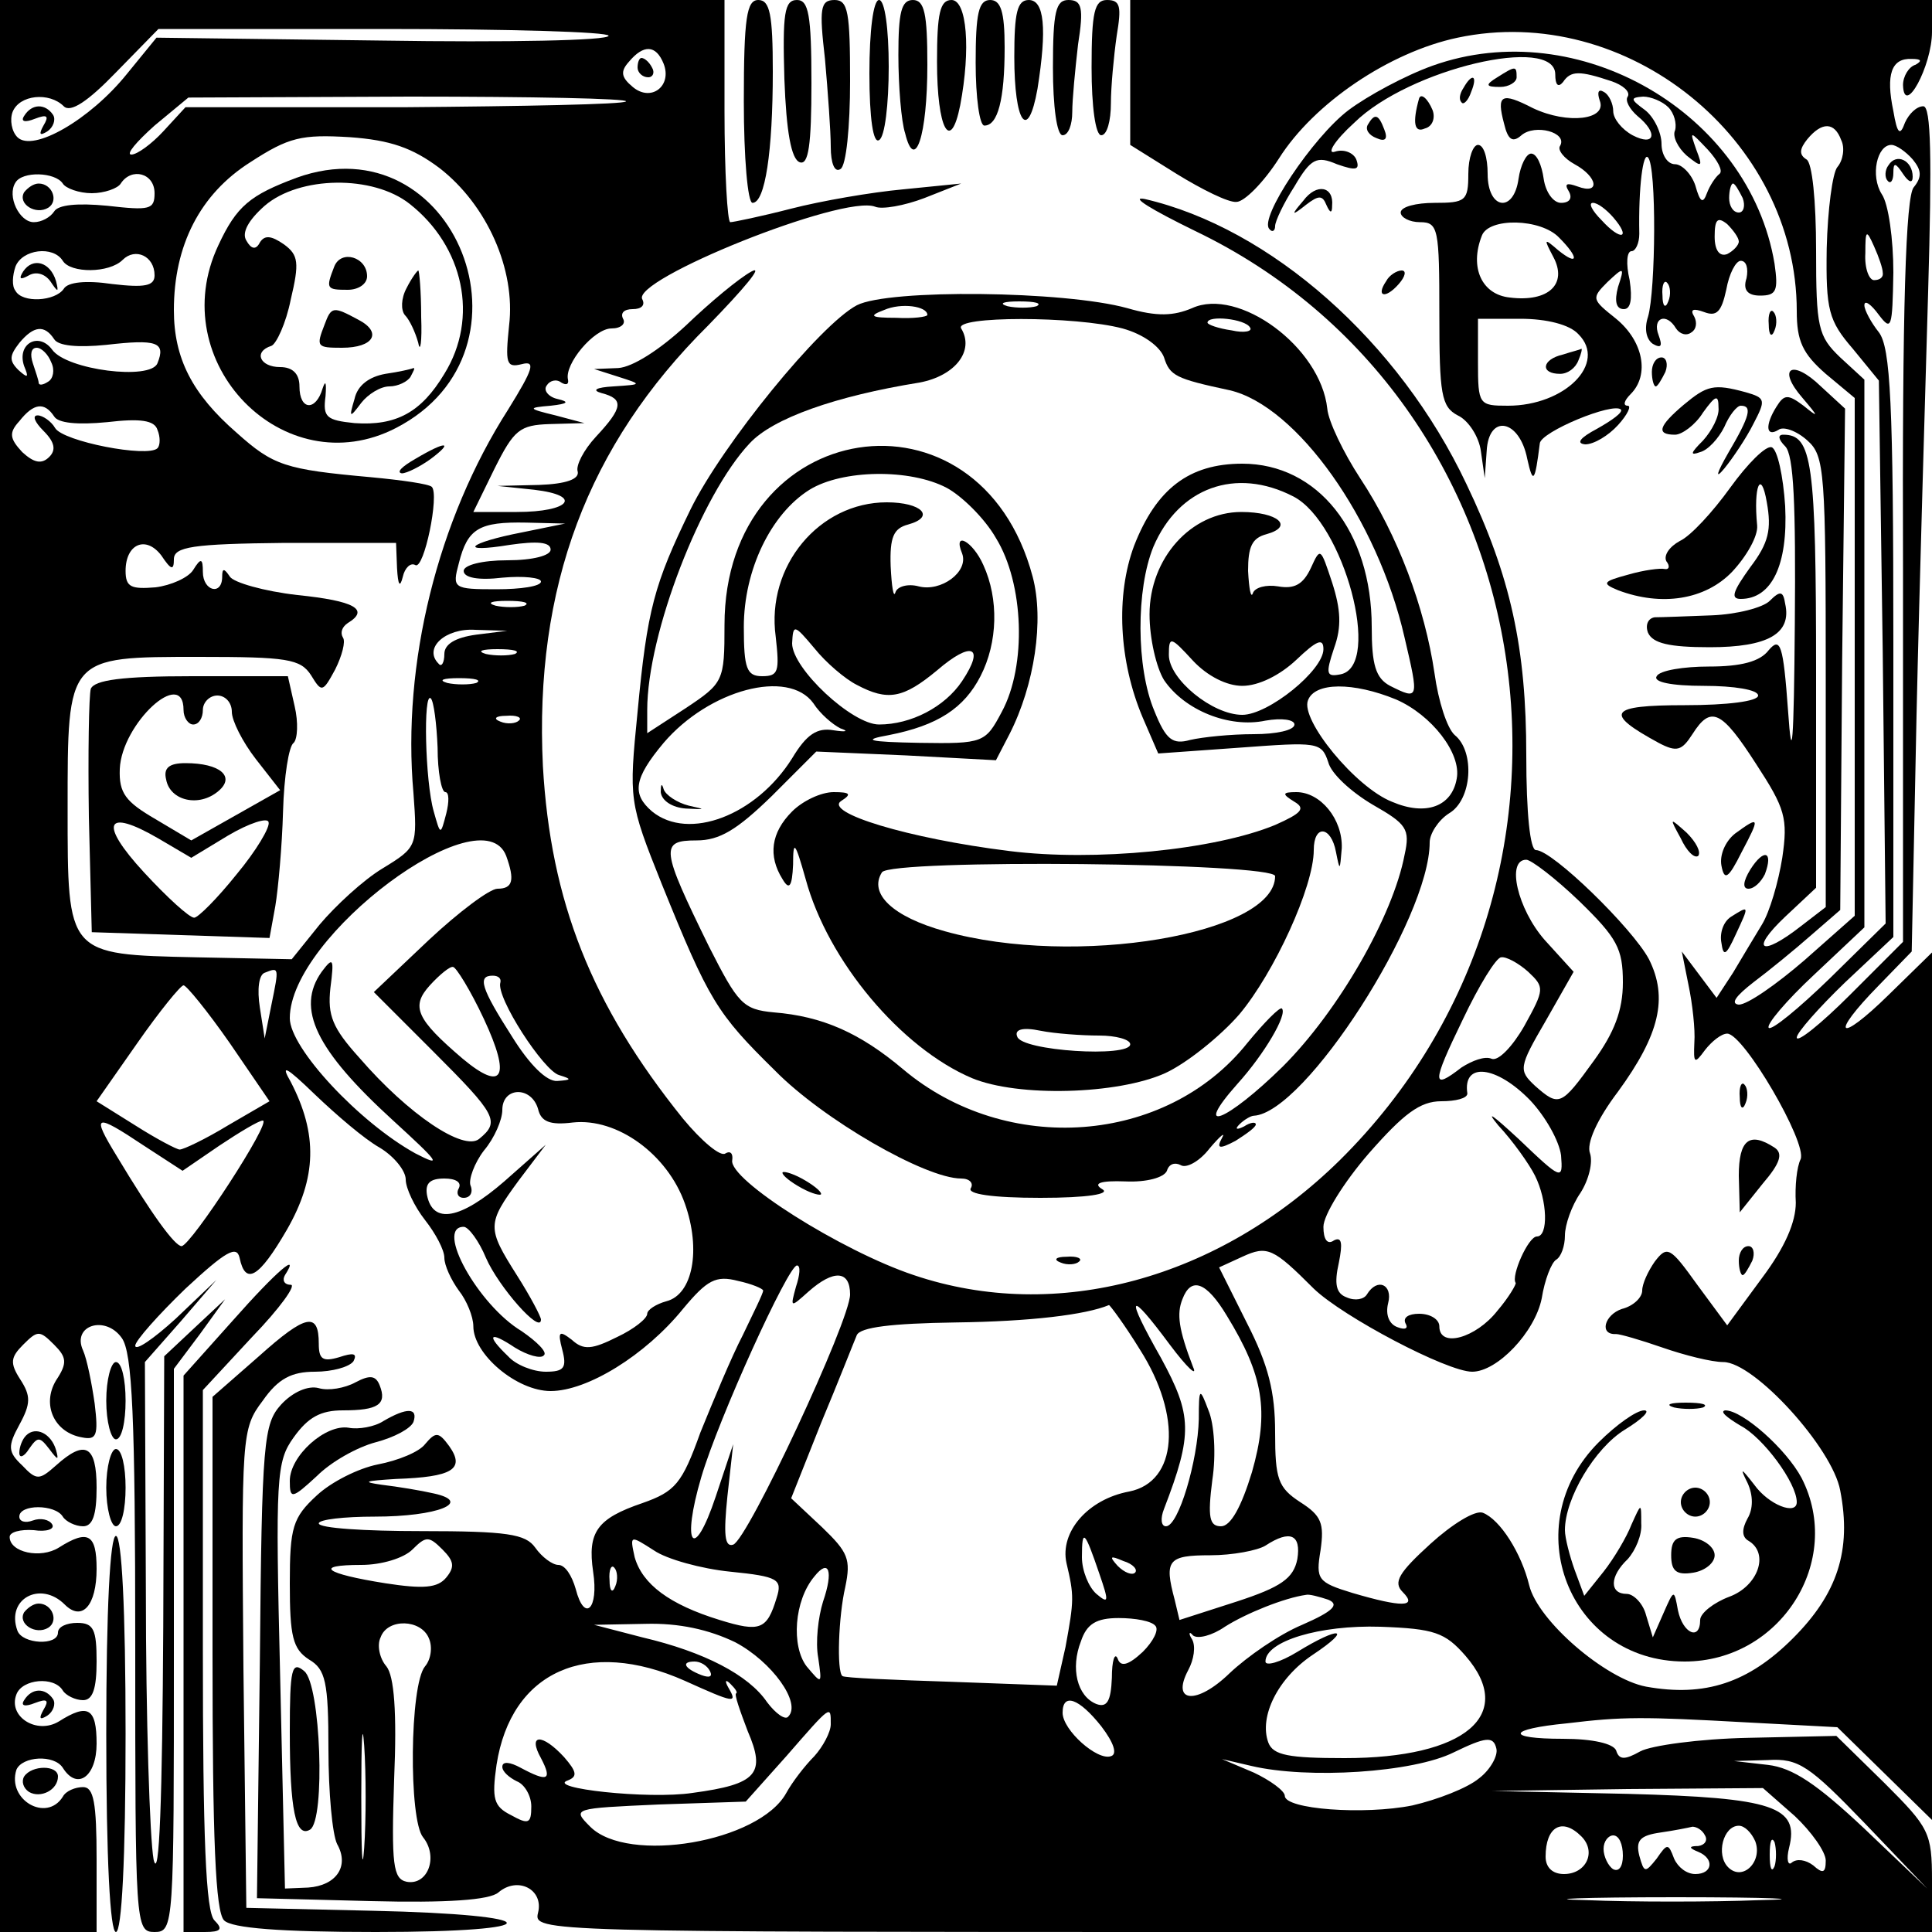 <!DOCTYPE svg PUBLIC "-//W3C//DTD SVG 20010904//EN" "http://www.w3.org/TR/2001/REC-SVG-20010904/DTD/svg10.dtd"><svg version="1.0" xmlns="http://www.w3.org/2000/svg" width="200" height="200" viewBox="0 0 200 200" preserveAspectRatio="xMidYMid meet"><g transform="translate(0,200) scale(0.1,-0.1)" fill="#000000" stroke="none"><path d="M0 1000 l0 -1000 50 0 50 0 0 75 c0 59 -3 75 -14 75 -8 0 -18 -4 -21 -10 -17 -27 -58 -3 -48 28 6 14 39 16 48 2 15 -24 35 -9 35 25 0 37 -9 42 -39 23 -23 -14 -53 5 -44 28 6 16 39 19 48 4 3 -5 13 -10 21 -10 10 0 14 12 14 40 0 33 -3 40 -20 40 -11 0 -20 -4 -20 -10 0 -14 -37 -12 -42 2 -12 33 24 52 49 27 18 -18 33 -1 33 37 0 36 -9 41 -39 22 -19 -12 -51 -5 -51 11 0 5 11 8 25 7 13 -2 22 1 19 6 -3 5 -12 7 -20 4 -8 -3 -14 -1 -14 4 0 13 37 13 45 0 3 -5 13 -10 21 -10 10 0 14 12 14 40 0 44 -12 50 -42 23 -17 -15 -20 -16 -35 0 -15 14 -15 20 -3 42 12 22 12 30 1 47 -11 17 -10 23 3 36 15 15 17 15 32 0 13 -13 14 -19 2 -37 -15 -25 -2 -54 27 -59 15 -3 17 2 13 35 -3 21 -8 46 -12 55 -12 26 23 37 40 13 11 -15 14 -82 14 -317 0 -291 0 -298 20 -298 20 0 20 7 20 292 l0 291 27 36 26 36 -31 -29 -32 -30 -1 -280 c-1 -177 -4 -266 -10 -241 -4 22 -8 147 -8 277 l-1 238 37 42 37 43 -42 -40 c-23 -21 -42 -34 -42 -28 0 5 24 32 52 59 42 39 53 45 56 32 6 -29 20 -21 49 29 31 54 32 99 4 153 -11 19 -5 16 25 -13 22 -21 51 -46 67 -55 15 -9 27 -24 27 -33 0 -9 9 -28 20 -42 11 -14 20 -31 20 -39 0 -8 7 -23 15 -34 8 -10 15 -27 15 -37 0 -29 45 -67 80 -67 38 0 98 37 137 85 25 30 34 35 57 29 14 -3 26 -8 26 -10 0 -3 -10 -23 -21 -46 -12 -23 -31 -69 -44 -101 -19 -53 -26 -61 -60 -73 -47 -16 -57 -30 -51 -71 6 -39 -9 -53 -18 -18 -4 14 -11 25 -18 25 -6 0 -17 8 -24 18 -10 14 -29 17 -118 17 -58 0 -106 3 -106 8 0 4 26 7 58 7 65 0 102 15 61 24 -13 3 -37 7 -54 9 -21 3 -17 4 15 6 58 2 72 10 55 34 -11 15 -14 15 -25 2 -6 -8 -28 -17 -49 -21 -20 -4 -48 -18 -63 -32 -25 -23 -28 -33 -28 -91 0 -55 3 -68 20 -79 17 -10 20 -23 20 -93 0 -44 4 -88 9 -98 13 -23 -1 -43 -30 -45 l-24 -1 -5 220 c-5 206 -4 222 14 247 15 21 28 28 51 28 36 0 46 6 38 26 -4 10 -10 11 -25 3 -11 -6 -28 -9 -38 -6 -11 3 -27 -4 -39 -17 -18 -20 -20 -37 -22 -266 l-3 -245 118 -3 c78 -2 123 1 132 9 20 17 47 3 41 -21 -5 -20 1 -20 719 -20 l724 0 0 53 c0 50 -3 55 -49 101 l-50 49 -91 -2 c-51 -1 -101 -8 -112 -14 -16 -9 -22 -9 -25 1 -3 7 -24 12 -55 12 -60 0 -58 10 4 16 58 7 78 7 186 1 l94 -5 49 -48 49 -48 0 449 0 449 -45 -44 c-52 -51 -62 -43 -10 10 l34 35 5 245 c3 135 9 332 12 438 4 139 3 192 -5 192 -7 0 -15 -8 -19 -17 -5 -14 -8 -12 -12 12 -8 38 -2 55 19 54 10 0 11 -2 4 -6 -7 -2 -13 -12 -13 -21 1 -34 30 20 30 55 l0 33 -415 0 -415 0 0 -75 0 -75 48 -30 c26 -16 54 -30 62 -29 8 0 28 20 44 45 36 57 114 110 185 125 175 37 351 -105 351 -283 0 -31 6 -44 30 -65 l30 -25 0 -268 0 -268 -52 -46 c-29 -25 -59 -46 -68 -46 -9 1 -3 9 15 23 16 12 43 34 60 49 l30 26 2 259 3 260 -25 23 c-30 29 -46 19 -19 -12 17 -20 17 -21 1 -8 -16 12 -20 12 -28 -1 -12 -19 -11 -32 2 -24 5 4 19 -1 30 -11 18 -16 19 -32 19 -250 l0 -233 -26 -20 c-41 -32 -53 -25 -16 10 l32 30 0 223 c0 219 -4 246 -34 246 -6 0 -5 -5 2 -12 9 -9 11 -61 10 -183 -1 -126 -3 -149 -7 -91 -5 69 -8 77 -20 63 -9 -12 -29 -17 -62 -17 -26 0 -51 -4 -54 -10 -4 -6 15 -10 49 -10 31 0 56 -4 56 -10 0 -6 -32 -10 -76 -10 -79 0 -84 -8 -27 -39 19 -10 24 -8 35 9 19 30 30 25 66 -31 30 -46 33 -56 27 -97 -4 -25 -13 -56 -21 -69 -8 -13 -21 -35 -30 -50 l-17 -26 -18 24 -18 24 7 -35 c4 -19 7 -46 6 -59 -1 -22 0 -23 11 -8 7 9 17 17 23 17 17 0 83 -113 76 -130 -4 -8 -6 -28 -5 -45 0 -20 -11 -46 -35 -78 l-36 -49 -31 42 c-28 39 -31 41 -44 24 -7 -10 -13 -23 -13 -30 0 -7 -9 -16 -21 -19 -18 -6 -24 -27 -6 -26 4 0 25 -6 48 -14 23 -8 51 -15 63 -15 32 0 113 -89 121 -133 12 -62 -3 -107 -49 -153 -46 -46 -91 -61 -152 -50 -42 8 -112 68 -121 105 -8 33 -30 68 -48 75 -8 3 -32 -12 -54 -32 -33 -30 -39 -40 -29 -50 16 -16 -1 -16 -52 -1 -36 11 -38 14 -33 44 4 28 1 36 -21 50 -23 15 -26 24 -26 72 0 42 -7 70 -29 113 l-29 58 24 11 c26 12 32 9 74 -33 30 -29 138 -86 164 -86 26 0 65 41 72 76 3 19 10 37 15 40 5 3 9 14 9 25 0 11 7 31 16 44 9 14 13 32 10 41 -4 10 7 35 29 64 43 59 52 97 32 137 -17 32 -100 113 -117 113 -6 0 -10 38 -10 98 0 111 -16 185 -62 281 -70 148 -203 265 -333 295 -16 3 7 -11 52 -33 365 -175 442 -673 150 -962 -125 -123 -293 -169 -441 -119 -75 25 -192 99 -188 119 1 7 -2 10 -7 7 -5 -4 -25 13 -44 36 -95 118 -137 225 -145 365 -9 185 46 332 171 456 37 38 58 63 45 56 -13 -7 -43 -32 -68 -56 -27 -25 -55 -43 -70 -44 l-25 -1 25 -8 c25 -8 25 -8 -5 -10 -18 -1 -23 -4 -12 -7 23 -6 22 -15 -6 -45 -13 -14 -21 -30 -19 -36 2 -8 -12 -13 -40 -14 l-43 -1 38 -4 c51 -6 37 -23 -18 -23 l-45 0 22 45 c20 40 26 45 57 46 l36 1 -30 8 c-29 7 -29 8 -5 10 18 2 20 4 7 7 -9 2 -15 9 -11 14 3 5 10 7 15 3 5 -3 8 -2 7 3 -4 16 27 53 45 53 10 0 15 5 12 10 -3 6 1 10 10 10 9 0 13 4 10 10 -13 20 208 109 241 96 7 -3 30 1 51 9 l38 15 -60 -6 c-33 -3 -85 -12 -116 -20 -31 -8 -60 -14 -63 -14 -3 0 -6 52 -6 115 l0 115 -375 0 -375 0 0 -1000z m630 963 c0 -5 -105 -7 -234 -5 l-234 3 -31 -38 c-38 -47 -97 -81 -113 -65 -6 6 -8 18 -5 26 7 18 38 21 53 6 7 -7 25 5 54 35 l44 45 233 0 c128 0 233 -3 233 -7z m57 -29 c9 -23 -13 -40 -32 -24 -12 10 -13 16 -4 26 15 18 28 18 36 -2z m-39 -39 c-2 -3 -106 -5 -230 -6 l-226 0 -23 -25 c-12 -13 -27 -24 -33 -24 -6 0 5 13 24 30 l35 29 229 1 c126 0 227 -2 224 -5z m1258 -40 c4 -8 2 -21 -4 -28 -5 -6 -10 -44 -11 -84 -1 -64 2 -75 27 -104 l27 -33 4 -281 3 -281 -58 -57 c-32 -31 -60 -54 -63 -51 -3 3 18 28 47 55 l52 49 0 283 0 284 -25 23 c-23 22 -25 31 -25 111 0 51 -4 91 -10 94 -8 5 -7 11 1 21 15 18 28 18 35 -1z m-1451 -29 c49 -38 79 -105 72 -163 -4 -39 -3 -44 13 -40 15 4 12 -5 -14 -47 -73 -114 -110 -263 -98 -397 4 -55 4 -56 -32 -78 -20 -12 -49 -39 -65 -58 l-29 -36 -99 2 c-134 3 -133 2 -133 154 0 158 -1 157 136 157 91 0 105 -2 116 -19 11 -18 12 -18 25 6 7 14 11 29 8 33 -3 5 -1 11 5 15 23 14 7 23 -52 29 -35 4 -66 13 -70 19 -6 9 -8 9 -8 0 0 -20 -20 -15 -20 5 0 14 -2 15 -10 2 -5 -8 -23 -16 -39 -18 -25 -2 -31 0 -31 17 0 28 21 37 37 16 10 -15 13 -16 13 -4 0 13 19 16 115 17 l115 0 1 -26 c1 -18 3 -21 6 -9 2 9 8 15 13 12 9 -5 25 73 17 81 -3 3 -31 7 -63 10 -89 8 -101 12 -139 46 -46 40 -65 77 -65 127 0 67 27 120 79 153 40 26 53 29 103 26 42 -3 65 -11 93 -32z m1525 9 c9 -11 10 -18 1 -29 -8 -10 -12 -121 -11 -398 l0 -383 -55 -55 c-30 -30 -55 -50 -55 -44 0 5 23 31 50 57 l50 47 0 303 c0 251 -3 307 -15 323 -8 10 -15 23 -15 28 0 6 7 1 15 -10 13 -17 14 -14 15 44 0 34 -5 71 -12 81 -12 19 -5 51 10 51 5 0 15 -7 22 -15z m-1915 -25 c3 -5 17 -10 30 -10 13 0 27 5 30 10 11 17 35 11 35 -10 0 -17 -5 -18 -49 -13 -31 3 -51 1 -55 -6 -4 -6 -13 -11 -21 -11 -15 0 -28 27 -19 41 7 12 41 11 49 -1z m1884 -92 c1 -5 -3 -8 -9 -8 -5 0 -10 12 -9 28 0 24 1 25 9 7 5 -11 9 -23 9 -27z m-1884 12 c8 -13 48 -13 62 1 13 13 33 4 33 -16 0 -11 -10 -13 -44 -9 -27 4 -46 2 -50 -5 -9 -13 -43 -15 -50 -2 -4 5 -3 16 0 25 7 18 39 22 49 6z m-9 -81 c4 -7 24 -9 54 -6 52 6 62 3 53 -19 -7 -18 -94 -7 -109 14 -14 19 -37 6 -29 -17 5 -12 4 -13 -6 -4 -10 10 -9 15 1 28 15 18 26 19 36 4z m-3 -24 c4 -8 2 -17 -3 -20 -6 -4 -10 -4 -10 -1 0 2 -3 11 -6 20 -3 9 -2 16 4 16 5 0 12 -7 15 -15z m3 -56 c4 -7 24 -9 55 -6 34 4 49 2 52 -8 3 -7 3 -16 0 -19 -10 -10 -98 7 -106 21 -4 7 -13 13 -18 13 -6 0 -3 -7 6 -16 12 -12 13 -20 6 -27 -8 -8 -16 -6 -28 5 -13 14 -14 20 -3 32 15 19 26 20 36 5z m485 -120 c-57 -11 -68 -22 -13 -13 28 4 42 3 42 -5 0 -6 -18 -11 -45 -11 -26 0 -45 -5 -45 -11 0 -7 15 -10 40 -7 22 2 40 0 40 -4 0 -5 -21 -8 -46 -8 -45 0 -46 1 -39 27 9 36 21 43 70 42 l40 -1 -44 -9z m2 -76 c-7 -2 -21 -2 -30 0 -10 3 -4 5 12 5 17 0 24 -2 18 -5z m-50 -30 c-22 -3 -33 -10 -33 -20 0 -9 -3 -14 -6 -10 -16 16 7 37 38 35 l33 -1 -32 -4z m40 -20 c-7 -2 -21 -2 -30 0 -10 3 -4 5 12 5 17 0 24 -2 18 -5z m-40 -30 c-7 -2 -21 -2 -30 0 -10 3 -4 5 12 5 17 0 24 -2 18 -5z m-40 -67 c0 -25 4 -46 8 -46 4 0 4 -10 1 -22 -6 -23 -6 -23 -13 2 -9 31 -11 125 -3 117 3 -3 6 -26 7 -51z m84 28 c-3 -3 -12 -4 -19 -1 -8 3 -5 6 6 6 11 1 17 -2 13 -5z m-13 -140 c9 -25 7 -34 -9 -34 -8 0 -40 -24 -71 -53 l-57 -54 61 -61 c66 -66 70 -73 48 -91 -16 -13 -73 25 -124 84 -28 31 -33 44 -30 72 4 31 3 33 -9 17 -27 -38 -6 -81 74 -154 47 -43 52 -49 23 -34 -58 32 -130 109 -130 140 0 85 199 233 224 168z m1111 -47 c39 -38 45 -49 45 -84 0 -29 -9 -52 -30 -81 -34 -47 -36 -48 -61 -26 -17 16 -17 19 11 67 l29 51 -30 33 c-28 32 -40 83 -19 83 5 0 30 -19 55 -43z m-53 -73 c17 -16 17 -18 -4 -56 -12 -21 -27 -37 -34 -34 -7 3 -20 -2 -31 -9 -31 -24 -31 -17 1 49 17 36 35 65 40 65 5 1 18 -6 28 -15z m-1301 -34 l-7 -35 -5 32 c-3 19 -1 34 5 36 15 6 15 6 7 -33z m220 -15 c28 -60 20 -76 -22 -41 -48 41 -54 54 -34 76 10 11 21 20 24 19 3 0 18 -24 32 -54z m17 38 c-5 -15 45 -92 61 -96 13 -4 13 -5 -2 -6 -11 -1 -29 17 -47 46 -32 50 -36 63 -20 63 6 0 9 -3 8 -7z m-280 -63 l41 -60 -43 -25 c-23 -14 -46 -25 -50 -25 -3 0 -24 11 -46 25 l-40 25 42 60 c23 33 45 60 48 60 3 0 25 -27 48 -60z m1346 -59 c16 -17 30 -42 32 -57 2 -26 1 -26 -44 17 -26 24 -35 31 -21 14 15 -16 32 -40 38 -52 13 -26 14 -63 2 -63 -9 0 -27 -41 -22 -48 1 -1 -7 -15 -19 -29 -22 -28 -60 -39 -60 -16 0 7 -9 13 -21 13 -11 0 -17 -4 -14 -10 3 -5 0 -7 -8 -4 -9 3 -13 13 -10 25 5 19 -11 27 -22 9 -3 -5 -12 -7 -21 -3 -11 4 -13 14 -8 36 4 20 3 27 -5 23 -7 -5 -11 1 -11 14 0 12 21 46 47 76 36 41 53 54 75 54 15 0 27 3 27 8 -5 33 30 29 65 -7z m-1027 -9 c3 -13 12 -17 36 -14 46 5 98 -33 116 -84 17 -48 8 -94 -19 -101 -11 -3 -20 -9 -20 -13 0 -5 -14 -16 -31 -24 -26 -13 -35 -14 -47 -3 -13 10 -15 9 -10 -10 5 -19 2 -23 -17 -23 -13 0 -31 7 -39 16 -23 22 -20 27 7 9 13 -8 27 -12 30 -8 4 3 -7 14 -23 25 -45 27 -90 108 -60 108 5 0 16 -15 23 -32 13 -30 57 -80 57 -64 0 3 -11 24 -25 46 -31 49 -31 53 2 98 l28 37 -43 -38 c-45 -39 -74 -45 -80 -14 -2 12 3 17 18 17 12 0 18 -4 15 -10 -3 -5 -1 -10 5 -10 7 0 10 6 7 13 -2 6 4 23 14 36 11 13 19 32 19 42 0 24 30 25 37 1z m-408 -38 l40 -26 38 26 c21 14 41 26 45 26 10 0 -74 -129 -84 -130 -7 0 -31 33 -67 93 -27 44 -23 45 28 11z m675 -146 c-6 -22 -6 -22 13 -5 26 23 43 22 43 -3 0 -27 -106 -254 -121 -259 -9 -3 -10 11 -6 50 l6 54 -18 -54 c-23 -69 -36 -51 -15 20 18 61 90 219 99 219 4 0 3 -10 -1 -22z m446 -30 c38 -62 44 -99 26 -162 -11 -36 -22 -56 -32 -56 -12 0 -14 9 -9 48 4 26 2 58 -4 72 -9 24 -10 24 -10 -9 -1 -43 -21 -111 -34 -111 -5 0 -6 8 -2 18 30 78 29 97 -3 156 -38 67 -34 72 9 14 18 -24 29 -34 24 -23 -15 39 -17 55 -11 70 9 24 25 18 46 -17z m-90 -35 c44 -69 39 -137 -11 -147 -43 -8 -72 -42 -65 -74 8 -34 8 -38 -1 -87 l-9 -40 -109 4 c-61 2 -111 4 -113 6 -6 5 -4 62 3 92 6 29 3 36 -24 62 l-32 30 31 78 c18 43 34 84 37 91 4 8 35 12 102 13 78 1 135 8 159 18 1 0 16 -20 32 -46z m-718 -236 c-9 -11 -24 -12 -63 -6 -63 10 -75 19 -25 19 21 0 44 7 53 16 14 14 17 14 31 0 12 -12 13 -18 4 -29z m294 6 c50 -5 54 -8 48 -27 -10 -33 -17 -36 -59 -23 -52 16 -80 37 -88 65 -5 23 -5 23 20 7 13 -9 49 -19 79 -22z m382 -2 c10 -29 10 -32 -3 -21 -8 7 -15 24 -15 38 0 31 3 27 18 -17z m205 15 c-4 -20 -17 -29 -63 -44 l-59 -19 -5 21 c-11 41 -7 46 37 46 23 0 49 5 57 10 26 17 37 11 33 -14z m-168 -14 c-3 -3 -11 0 -18 7 -9 10 -8 11 6 5 10 -3 15 -9 12 -12z m-538 -14 c-3 -8 -6 -5 -6 6 -1 11 2 17 5 13 3 -3 4 -12 1 -19z m215 -16 c-5 -16 -8 -42 -5 -58 4 -28 4 -28 -12 -9 -16 21 -13 68 8 93 15 19 20 6 9 -26z m523 2 c12 -5 5 -12 -27 -26 -24 -10 -57 -33 -75 -50 -34 -33 -61 -31 -43 3 6 11 8 25 4 32 -4 6 -3 9 1 4 5 -4 20 0 33 9 22 14 62 30 84 33 3 1 14 -2 23 -5z m-179 -27 c4 -4 -2 -16 -13 -27 -15 -14 -23 -16 -26 -7 -3 7 -6 -2 -6 -20 -1 -24 -5 -31 -16 -27 -20 8 -27 37 -16 65 6 18 16 24 39 24 17 0 34 -3 38 -8z m-752 -13 c4 -9 2 -22 -4 -29 -16 -19 -17 -159 -2 -177 16 -20 5 -50 -17 -46 -14 3 -16 17 -13 106 3 70 0 107 -8 117 -7 8 -10 22 -6 30 7 20 42 19 50 -1z m317 -4 c38 -20 69 -63 55 -77 -3 -4 -13 3 -22 15 -19 28 -65 52 -129 67 l-50 13 53 1 c35 1 66 -6 93 -19z m756 -14 c53 -61 0 -106 -125 -106 -58 0 -74 3 -79 16 -10 27 10 67 46 91 42 28 28 30 -16 3 -18 -11 -33 -15 -33 -10 0 21 56 38 119 36 56 -2 67 -6 88 -30z m-808 -26 c51 -23 55 -24 45 -7 -4 7 -3 9 2 4 5 -5 8 -9 6 -10 -2 -1 4 -18 12 -39 19 -44 10 -55 -57 -64 -46 -7 -153 5 -129 13 10 4 9 9 -4 24 -23 25 -38 24 -24 -1 12 -23 7 -25 -21 -10 -11 6 -19 7 -19 1 0 -5 7 -11 15 -15 8 -3 15 -15 15 -26 0 -18 -3 -19 -21 -9 -18 9 -20 17 -15 52 15 97 94 132 195 87z m26 10 c3 -6 -1 -7 -9 -4 -18 7 -21 14 -7 14 6 0 13 -4 16 -10z m-358 -183 c-2 -28 -3 -5 -3 53 0 58 1 81 3 53 2 -29 2 -77 0 -106z m763 126 c13 -17 17 -29 10 -31 -14 -5 -50 27 -50 45 0 21 17 15 40 -14z m-280 2 c0 -8 -8 -23 -17 -33 -10 -10 -23 -27 -29 -38 -28 -51 -164 -74 -203 -35 -19 19 -18 19 71 23 l90 3 42 47 c47 54 46 53 46 33z m671 -56 c-12 -10 -43 -22 -69 -28 -50 -10 -132 -4 -132 10 0 5 -15 16 -32 24 l-33 14 30 -7 c59 -14 168 -7 210 14 33 16 41 17 44 4 2 -7 -6 -22 -18 -31z m399 -46 l65 -68 -65 62 c-49 46 -74 63 -100 66 l-35 4 35 1 c32 2 43 -6 100 -65z m-72 7 c17 -16 32 -37 32 -46 0 -13 -3 -14 -13 -5 -8 6 -17 7 -22 3 -4 -4 -6 3 -3 15 11 43 -16 52 -167 56 l-140 3 140 2 140 1 33 -29z m-221 -21 c16 -16 5 -39 -18 -39 -12 0 -19 7 -19 18 0 31 17 41 37 21z m128 1 c3 -5 0 -10 -7 -11 -10 0 -10 -2 0 -6 17 -7 15 -23 -3 -23 -9 0 -18 7 -22 16 -6 16 -7 16 -18 0 -12 -15 -13 -15 -18 3 -4 16 1 21 22 24 14 2 29 5 33 6 4 0 10 -3 13 -9z m52 -6 c8 -21 -13 -42 -28 -27 -13 13 -5 43 11 43 6 0 13 -7 17 -16z m-137 -15 c0 -11 -4 -17 -10 -14 -5 3 -10 13 -10 21 0 8 5 14 10 14 6 0 10 -9 10 -21z m157 -11 c-3 -7 -5 -2 -5 12 0 14 2 19 5 13 2 -7 2 -19 0 -25z m-15 -35 c-51 -2 -132 -2 -180 0 -48 1 -6 3 93 3 99 0 138 -2 87 -3z" /><path d="M25 1880 c-4 -6 1 -7 11 -3 13 5 15 3 9 -7 -5 -9 -4 -11 4 -6 6 4 9 12 6 17 -8 12 -22 12 -30 -1z" /><path d="M660 1930 c0 -5 5 -10 11 -10 5 0 7 5 4 10 -3 6 -8 10 -11 10 -2 0 -4 -4 -4 -10z" /><path d="M307 1816 c-48 -18 -62 -29 -81 -70 -57 -121 68 -249 184 -189 155 80 61 318 -103 259z m117 -27 c56 -44 72 -118 36 -176 -24 -40 -50 -54 -93 -51 -29 3 -33 6 -30 28 1 14 0 17 -3 8 -7 -24 -24 -23 -24 2 0 13 -7 20 -20 20 -21 0 -28 16 -9 22 5 2 15 23 20 48 9 38 8 46 -7 57 -13 9 -20 10 -25 2 -4 -8 -9 -7 -14 2 -5 8 2 21 19 36 36 31 112 32 150 2z" /><path d="M346 1724 c-9 -23 -8 -24 14 -24 11 0 20 6 20 14 0 20 -27 28 -34 10z" /><path d="M421 1702 c-6 -11 -6 -23 -2 -28 5 -5 11 -18 14 -29 2 -11 4 1 3 27 0 27 -2 48 -3 48 -1 0 -7 -8 -12 -18z" /><path d="M336 1664 c-9 -23 -8 -24 18 -24 33 0 42 16 17 29 -26 14 -28 14 -35 -5z" /><path d="M399 1613 c-17 -3 -29 -12 -32 -26 -6 -20 -5 -20 7 -4 7 9 20 17 29 17 9 0 19 5 22 10 3 6 5 9 3 9 -2 -1 -15 -4 -29 -6z" /><path d="M430 1525 c-14 -8 -20 -14 -14 -15 5 0 19 7 30 15 24 18 16 19 -16 0z" /><path d="M94 1287 c-2 -7 -3 -67 -2 -133 l3 -119 92 -3 92 -3 6 33 c3 18 7 62 8 98 1 36 6 68 11 71 4 4 5 21 1 38 l-7 31 -99 0 c-73 0 -101 -4 -105 -13z m96 -22 c0 -8 5 -15 10 -15 6 0 10 7 10 15 0 8 7 15 15 15 8 0 15 -7 15 -17 0 -9 11 -31 25 -49 l25 -32 -46 -26 -46 -26 -37 22 c-31 18 -38 27 -37 52 2 47 66 106 66 61z m55 -170 c-20 -25 -40 -45 -44 -45 -5 0 -28 21 -52 47 -47 51 -40 67 15 35 l34 -20 38 23 c22 13 41 19 42 14 2 -5 -13 -30 -33 -54z" /><path d="M172 1193 c4 -22 34 -29 54 -12 18 15 2 29 -34 29 -17 0 -23 -5 -20 -17z" /><path d="M1955 1829 c-4 -5 -4 -13 -1 -16 3 -4 6 0 6 8 0 11 2 11 10 -1 6 -9 10 -10 10 -3 0 17 -17 25 -25 12z" /><path d="M25 1801 c-7 -12 12 -24 25 -16 11 7 4 25 -10 25 -5 0 -11 -4 -15 -9z" /><path d="M24 1719 c-5 -8 -3 -9 6 -4 7 4 16 2 22 -6 8 -12 9 -12 6 0 -6 20 -24 25 -34 10z" /><path d="M770 1895 c0 -58 4 -105 9 -105 13 0 21 53 21 136 0 59 -3 74 -15 74 -12 0 -15 -18 -15 -105z" /><path d="M812 1918 c2 -54 7 -83 16 -86 9 -3 12 18 12 82 0 71 -3 86 -15 86 -13 0 -15 -14 -13 -82z" /><path d="M854 1939 c3 -34 6 -75 6 -91 0 -17 4 -27 10 -23 6 3 10 44 10 91 0 71 -2 84 -16 84 -15 0 -16 -9 -10 -61z" /><path d="M900 1924 c0 -47 4 -73 10 -69 6 3 10 37 10 76 0 39 -4 69 -10 69 -6 0 -10 -32 -10 -76z" /><path d="M930 1943 c0 -32 3 -69 7 -81 10 -41 23 -3 23 71 0 53 -3 67 -15 67 -12 0 -15 -13 -15 -57z" /><path d="M970 1936 c0 -70 14 -95 24 -45 11 58 7 109 -9 109 -12 0 -15 -14 -15 -64z" /><path d="M1010 1935 c0 -36 4 -65 9 -65 14 0 21 27 21 81 0 37 -4 49 -15 49 -12 0 -15 -14 -15 -65z" /><path d="M1050 1941 c0 -68 14 -89 24 -33 10 63 7 92 -9 92 -12 0 -15 -13 -15 -59z" /><path d="M1090 1930 c0 -40 4 -70 10 -70 6 0 10 11 10 24 0 13 3 44 6 70 6 38 4 46 -10 46 -13 0 -16 -12 -16 -70z" /><path d="M1130 1930 c0 -40 4 -70 10 -70 6 0 10 15 10 33 0 17 3 49 6 70 5 30 4 37 -10 37 -13 0 -16 -12 -16 -70z" /><path d="M1483 1932 c-28 -10 -67 -31 -87 -46 -37 -28 -93 -112 -82 -123 3 -4 6 -2 6 3 0 5 9 24 20 41 17 29 23 32 44 23 20 -7 24 -6 20 5 -3 7 -13 11 -22 8 -9 -3 -1 11 20 30 57 56 208 91 208 50 0 -11 3 -14 8 -8 8 12 17 12 50 1 12 -4 20 -11 17 -16 -3 -4 2 -13 10 -20 22 -18 18 -32 -5 -20 -11 6 -20 17 -20 25 0 7 -4 17 -10 20 -5 3 -7 0 -4 -9 8 -20 -33 -25 -69 -8 -33 17 -38 14 -30 -16 4 -17 9 -20 18 -12 14 12 48 3 40 -11 -3 -4 4 -13 15 -19 24 -13 27 -32 3 -23 -11 4 -14 3 -9 -5 4 -7 1 -12 -8 -12 -8 0 -16 11 -18 25 -2 14 -7 26 -13 26 -5 0 -11 -12 -13 -26 -5 -36 -32 -32 -32 5 0 17 -4 30 -10 30 -5 0 -10 -13 -10 -30 0 -28 -3 -30 -35 -30 -19 0 -35 -4 -35 -10 0 -5 9 -10 20 -10 19 0 20 -7 20 -95 0 -83 2 -96 19 -105 11 -5 22 -22 24 -37 l4 -28 2 28 c2 39 34 33 42 -8 6 -27 8 -24 13 16 1 12 76 43 84 35 2 -3 -9 -11 -25 -20 -17 -9 -22 -15 -12 -16 9 0 24 9 34 20 10 11 14 20 10 20 -5 0 -4 5 3 12 20 20 13 55 -15 78 -25 20 -26 21 -9 38 17 16 18 16 11 -5 -4 -15 -2 -23 6 -23 7 0 9 10 6 30 -4 17 -3 30 2 30 4 0 8 8 8 18 -1 49 4 85 9 79 9 -9 8 -138 0 -165 -4 -12 -2 -23 5 -28 9 -5 10 -2 6 9 -7 18 8 24 18 7 4 -6 11 -8 16 -4 5 3 6 10 3 16 -5 8 -1 9 10 5 13 -5 18 0 23 23 3 17 10 30 15 30 6 0 8 -8 6 -18 -4 -12 1 -18 14 -18 17 0 19 5 15 33 -26 156 -203 259 -354 205z m244 -43 c6 -6 9 -17 7 -24 -3 -6 3 -18 12 -26 16 -13 17 -12 10 6 -7 20 -7 20 12 0 10 -11 16 -22 12 -25 -4 -3 -10 -12 -13 -20 -4 -11 -7 -10 -12 8 -4 12 -14 22 -21 22 -8 0 -14 10 -14 21 0 12 -8 28 -17 35 -15 11 -16 13 -2 14 8 0 20 -5 26 -11z m77 -94 c3 -8 1 -15 -4 -15 -6 0 -10 7 -10 15 0 8 2 15 4 15 2 0 6 -7 10 -15z m-134 -20 c19 -22 8 -25 -12 -3 -10 10 -14 18 -9 18 5 0 14 -7 21 -15z m130 -25 c0 -4 -6 -10 -12 -13 -8 -3 -13 4 -13 18 0 18 3 21 13 13 6 -6 12 -14 12 -18z m-186 4 c21 -21 20 -30 -1 -13 -15 13 -15 12 -5 -7 15 -28 -5 -47 -45 -42 -29 3 -42 31 -29 64 7 19 61 18 80 -2z m113 -66 c-3 -8 -6 -5 -6 6 -1 11 2 17 5 13 3 -3 4 -12 1 -19z m-93 -34 c30 -30 -14 -74 -73 -74 -30 0 -31 1 -31 45 l0 45 44 0 c27 0 51 -6 60 -16z" /><path d="M1618 1633 c-22 -5 -24 -20 -3 -20 8 0 16 6 19 14 3 7 4 12 3 12 -1 -1 -10 -3 -19 -6z" /><path d="M1550 1920 c-13 -8 -12 -10 3 -10 9 0 17 5 17 10 0 12 -1 12 -20 0z" /><path d="M1515 1909 c-4 -6 -5 -12 -2 -15 2 -3 7 2 10 11 7 17 1 20 -8 4z" /><path d="M1469 1898 c-7 -25 -5 -36 6 -31 8 2 11 11 8 19 -5 12 -12 18 -14 12z" /><path d="M1416 1871 c-3 -5 1 -11 9 -14 9 -4 12 -1 8 9 -6 16 -10 17 -17 5z" /><path d="M1349 1792 c-13 -15 -12 -16 3 -4 13 10 17 10 21 0 4 -9 6 -9 6 -1 2 20 -16 24 -30 5z" /><path d="M1435 1709 c-11 -16 -1 -19 13 -3 7 8 8 14 3 14 -5 0 -13 -5 -16 -11z" /><path d="M887 1684 c-38 -20 -139 -144 -172 -211 -38 -78 -45 -104 -55 -210 -9 -91 -9 -93 25 -178 49 -121 57 -134 117 -193 50 -51 156 -112 193 -112 9 0 13 -5 10 -10 -4 -6 22 -10 72 -10 49 0 73 4 64 9 -10 6 -2 9 24 8 22 -1 40 4 43 11 2 7 8 9 14 6 6 -4 20 4 30 17 11 13 17 18 13 11 -6 -11 -3 -12 14 -3 11 7 21 14 21 17 0 3 -6 2 -12 -2 -8 -4 -10 -3 -5 2 5 5 12 9 15 9 53 3 182 204 182 283 0 9 9 23 20 30 24 14 27 64 6 81 -8 7 -17 35 -21 64 -10 68 -38 143 -77 202 -17 26 -33 59 -34 72 -7 64 -92 126 -140 104 -19 -8 -36 -9 -67 0 -65 18 -247 20 -280 3z m73 -10 c0 -2 -15 -4 -32 -3 -27 0 -29 2 -13 8 18 8 45 4 45 -5z m113 9 c-7 -2 -21 -2 -30 0 -10 3 -4 5 12 5 17 0 24 -2 18 -5z m89 -23 c22 -6 39 -19 43 -30 6 -19 12 -22 68 -34 69 -16 153 -133 181 -256 15 -64 15 -65 -15 -50 -15 8 -19 22 -19 61 0 99 -56 169 -134 169 -55 0 -89 -26 -112 -85 -19 -51 -16 -119 9 -178 l16 -37 84 6 c81 6 85 6 92 -15 3 -12 24 -31 46 -44 35 -20 39 -25 33 -52 -12 -63 -68 -161 -126 -219 -58 -57 -95 -72 -47 -18 28 31 52 72 46 78 -2 2 -18 -14 -36 -36 -84 -105 -249 -117 -356 -27 -45 38 -84 55 -134 59 -32 3 -37 9 -67 68 -50 102 -51 110 -13 110 24 0 42 11 78 46 l46 46 93 -4 93 -5 14 27 c26 51 36 118 24 163 -55 207 -319 166 -319 -50 0 -58 -1 -60 -40 -86 l-40 -26 0 24 c0 79 56 223 106 276 24 26 89 49 176 63 37 7 57 33 43 56 -8 13 118 13 167 0z m132 1 c3 -4 -6 -6 -19 -3 -14 2 -25 6 -25 8 0 8 39 4 44 -5z m-314 -166 c15 -8 39 -31 51 -52 29 -47 32 -132 6 -180 -17 -32 -19 -33 -85 -32 -54 1 -60 3 -32 8 51 10 78 28 95 61 18 35 19 80 3 115 -11 25 -32 36 -22 12 7 -19 -22 -40 -45 -34 -11 3 -22 0 -24 -6 -2 -7 -4 6 -5 27 -1 30 3 39 18 43 29 8 14 23 -22 23 -70 0 -125 -66 -115 -139 4 -36 3 -41 -14 -41 -16 0 -19 8 -19 51 0 59 28 117 68 142 34 21 104 22 142 2z m359 -9 c52 -27 92 -175 49 -184 -15 -3 -16 0 -7 27 8 22 7 40 -2 68 -12 36 -12 37 -22 15 -8 -17 -17 -22 -34 -19 -12 2 -24 -1 -26 -7 -2 -6 -4 4 -5 23 0 25 4 34 19 38 29 8 12 23 -26 23 -52 0 -95 -48 -95 -106 0 -25 7 -55 15 -68 21 -31 67 -50 105 -42 17 3 30 1 30 -4 0 -6 -19 -10 -42 -10 -24 0 -53 -3 -66 -6 -18 -5 -25 0 -37 30 -19 45 -19 126 -1 170 26 61 85 83 145 52z m-452 -195 c32 -17 48 -14 83 15 36 31 50 25 26 -11 -18 -27 -53 -45 -86 -45 -28 0 -90 58 -90 84 1 20 2 20 23 -5 12 -15 32 -32 44 -38z m399 -1 c17 0 39 11 56 27 21 20 28 23 28 11 0 -22 -57 -68 -84 -68 -31 0 -76 37 -76 62 0 20 2 19 25 -6 15 -16 35 -26 51 -26z m-444 -18 c7 -11 20 -22 28 -26 9 -3 6 -4 -7 -2 -17 3 -28 -4 -43 -29 -37 -59 -107 -86 -145 -55 -21 18 -19 34 12 71 47 55 129 77 155 41z m603 4 c37 -16 68 -56 63 -82 -5 -29 -32 -39 -67 -24 -38 15 -95 85 -87 105 7 19 47 19 91 1z" /><path d="M820 1160 c-22 -22 -25 -46 -10 -70 7 -12 10 -8 11 15 0 26 2 24 13 -15 23 -85 99 -175 172 -206 48 -20 151 -17 200 5 22 10 57 38 77 61 36 43 77 132 77 170 0 27 18 25 23 -2 4 -20 4 -20 6 4 1 30 -22 58 -47 58 -15 0 -15 -2 -2 -10 12 -7 7 -12 -20 -24 -63 -26 -187 -38 -275 -27 -105 13 -193 40 -174 52 11 7 9 9 -8 9 -13 0 -32 -9 -43 -20z m500 -67 c0 -60 -207 -95 -342 -57 -54 15 -79 39 -65 61 9 14 407 10 407 -4z m-182 -165 c17 0 32 -4 32 -9 0 -14 -113 -7 -117 8 -3 7 5 10 24 6 15 -3 43 -5 61 -5z" /><path d="M684 1180 c1 -9 12 -16 26 -17 21 -1 21 -1 3 3 -12 3 -24 11 -26 17 -2 7 -3 5 -3 -3z" /><path d="M1831 1664 c0 -11 3 -14 6 -6 3 7 2 16 -1 19 -3 4 -6 -2 -5 -13z" /><path d="M1710 1615 c0 -8 2 -15 4 -15 2 0 6 7 10 15 3 8 1 15 -4 15 -6 0 -10 -7 -10 -15z" /><path d="M1743 1581 c-26 -22 -29 -31 -9 -31 7 0 21 10 29 23 13 18 16 19 16 5 1 -9 -7 -24 -16 -34 -13 -13 -14 -16 -3 -12 8 2 19 14 25 26 5 12 13 22 17 22 12 0 10 -10 -13 -49 -12 -21 -14 -28 -4 -16 9 11 23 32 30 46 13 25 13 27 -8 33 -33 9 -40 7 -64 -13z" /><path d="M1791 1495 c-18 -25 -41 -50 -52 -55 -11 -6 -17 -15 -14 -21 4 -5 3 -9 -2 -8 -4 1 -21 -1 -38 -6 -26 -7 -27 -9 -10 -16 45 -17 90 -10 118 19 15 16 27 37 26 48 -4 41 4 59 10 24 5 -28 2 -42 -17 -67 -18 -25 -21 -33 -10 -33 32 0 49 35 46 96 -2 31 -8 59 -14 61 -6 2 -25 -17 -43 -42z" /><path d="M1832 1378 c-7 -7 -34 -14 -60 -15 -26 -1 -52 -2 -59 -2 -7 -1 -10 -8 -7 -16 5 -11 22 -15 64 -15 60 0 85 14 78 45 -2 13 -5 14 -16 3z" /><path d="M1740 1132 c6 -13 14 -21 18 -18 3 4 -2 14 -12 24 -18 16 -18 16 -6 -6z" /><path d="M1796 1137 c-10 -8 -16 -22 -14 -33 3 -16 7 -14 21 14 19 36 19 38 -7 19z" /><path d="M1812 1100 c-8 -13 -8 -20 -2 -20 6 0 13 7 17 15 9 24 -1 27 -15 5z" /><path d="M1792 1051 c-8 -5 -12 -17 -10 -27 2 -15 5 -13 15 9 14 30 14 30 -5 18z" /><path d="M1801 864 c0 -11 3 -14 6 -6 3 7 2 16 -1 19 -3 4 -6 -2 -5 -13z" /><path d="M1800 783 l1 -38 24 30 c18 21 21 31 12 37 -26 17 -37 8 -37 -29z" /><path d="M810 786 c0 -3 9 -10 20 -16 11 -6 20 -8 20 -6 0 3 -9 10 -20 16 -11 6 -20 8 -20 6z" /><path d="M1800 695 c0 -8 2 -15 4 -15 2 0 6 7 10 15 3 8 1 15 -4 15 -6 0 -10 -7 -10 -15z" /><path d="M1098 693 c7 -3 16 -2 19 1 4 3 -2 6 -13 5 -11 0 -14 -3 -6 -6z" /><path d="M241 633 l-51 -57 0 -288 0 -288 22 0 c17 0 19 3 10 12 -9 9 -12 85 -12 281 l0 268 51 55 c29 30 46 54 40 54 -7 0 -9 5 -6 10 16 25 -8 5 -54 -47z" /><path d="M268 596 l-48 -42 0 -265 c0 -193 3 -268 12 -277 8 -8 58 -12 157 -12 183 0 180 18 -4 22 l-130 3 -3 248 c-2 241 -2 248 20 277 16 23 30 30 54 30 18 0 36 5 40 11 4 8 0 9 -15 4 -17 -5 -21 -2 -21 14 0 33 -13 31 -62 -13z" /><path d="M110 550 c0 -22 5 -40 10 -40 6 0 10 18 10 40 0 22 -4 40 -10 40 -5 0 -10 -18 -10 -40z" /><path d="M1733 543 c9 -2 23 -2 30 0 6 3 -1 5 -18 5 -16 0 -22 -2 -12 -5z" /><path d="M397 529 c-9 -6 -26 -9 -36 -7 -24 4 -61 -29 -61 -55 0 -19 2 -19 28 5 15 15 42 30 61 35 19 5 36 14 39 21 5 15 -7 15 -31 1z" /><path d="M1655 507 c-86 -86 -31 -227 89 -227 99 0 165 104 121 190 -16 30 -61 70 -79 70 -6 -1 1 -7 16 -16 23 -12 58 -59 58 -79 0 -14 -29 -3 -44 18 -14 18 -15 18 -7 2 6 -13 6 -27 0 -37 -6 -11 -6 -19 1 -23 22 -13 10 -47 -20 -58 -16 -6 -30 -17 -30 -24 0 -22 -18 -14 -23 10 -4 22 -4 22 -15 -3 l-11 -25 -7 23 c-3 12 -13 22 -20 22 -18 0 -18 18 1 36 8 9 15 25 14 37 0 22 0 21 -10 -1 -5 -13 -18 -35 -29 -49 l-20 -25 -10 27 c-5 14 -10 33 -10 41 0 33 31 85 62 104 18 11 27 20 20 20 -8 0 -29 -15 -47 -33z" /><path d="M27 514 c-4 -4 -7 -12 -7 -18 0 -6 5 -4 10 4 9 13 11 13 21 0 9 -12 10 -12 7 -1 -5 17 -21 25 -31 15z" /><path d="M110 460 c0 -22 5 -40 10 -40 6 0 10 18 10 40 0 22 -4 40 -10 40 -5 0 -10 -18 -10 -40z" /><path d="M1740 445 c0 -8 7 -15 15 -15 8 0 15 7 15 15 0 8 -7 15 -15 15 -8 0 -15 -7 -15 -15z" /><path d="M110 205 c0 -130 4 -205 10 -205 6 0 10 75 10 205 0 130 -4 205 -10 205 -6 0 -10 -75 -10 -205z" /><path d="M1730 390 c0 -16 5 -21 23 -18 12 2 22 10 22 18 0 8 -10 16 -22 18 -18 3 -23 -2 -23 -18z" /><path d="M25 331 c-7 -12 12 -24 25 -16 11 7 4 25 -10 25 -5 0 -11 -4 -15 -9z" /><path d="M300 207 c0 -80 6 -110 21 -101 16 10 11 150 -6 164 -13 11 -15 3 -15 -63z" /><path d="M25 240 c-4 -6 1 -7 11 -3 13 5 15 3 9 -7 -5 -9 -4 -11 4 -6 6 4 9 12 6 17 -8 12 -22 12 -30 -1z" /><path d="M25 161 c-3 -5 -1 -12 5 -16 12 -7 30 2 30 16 0 12 -27 12 -35 0z" /></g></svg>